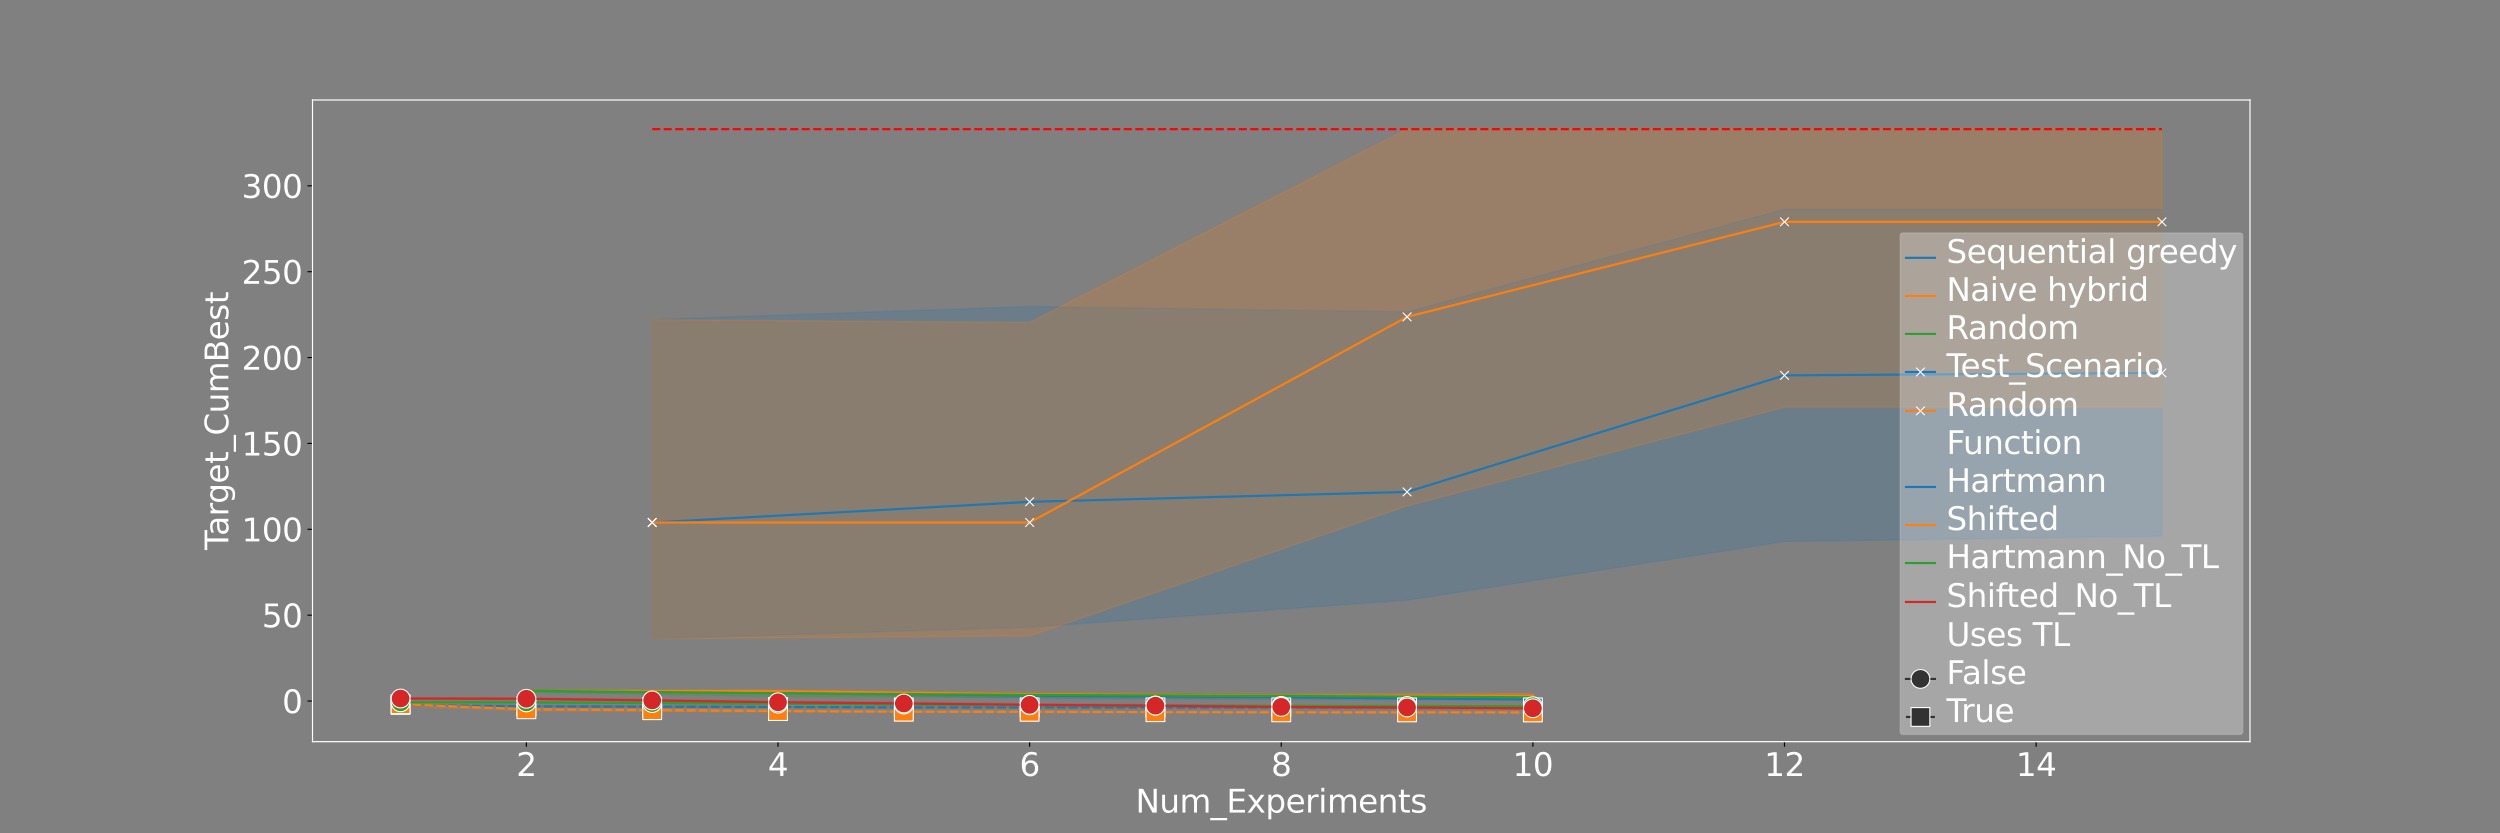 <?xml version="1.0" encoding="utf-8" standalone="no"?>
<!DOCTYPE svg PUBLIC "-//W3C//DTD SVG 1.1//EN"
  "http://www.w3.org/Graphics/SVG/1.1/DTD/svg11.dtd">
<svg xmlns:xlink="http://www.w3.org/1999/xlink" width="1728pt" height="576pt" viewBox="0 0 1728 576" xmlns="http://www.w3.org/2000/svg" version="1.1">
 <rect x="0" y="0" width="1728" height="576" fill="#808080" stroke="none"/>
 <defs>
  <style type="text/css">*{stroke-linejoin: round; stroke-linecap: butt}</style>
 </defs>
 <g id="figure_1">
  <g id="patch_1">
   <path d="M 0 576 
L 1728 576 
L 1728 0 
L 0 0 
L 0 576 
z
" style="fill: none"/>
  </g>
  <g id="axes_1">
   <g id="patch_2">
    <path d="M 216 512.64 
L 1555.2 512.64 
L 1555.2 69.12 
L 216 69.12 
L 216 512.64 
z
" style="fill: none"/>
   </g>
   <g id="PolyCollection_1">
    <defs>
     <path id="m956fd1e962" d="M 363.834 -99.448 
L 363.834 -97.539 
L 537.756 -96.444 
L 711.678 -93.345 
L 885.6 -92.601 
L 1059.522 -92.023 
L 1059.522 -93.094 
L 1059.522 -93.094 
L 885.6 -96.098 
L 711.678 -96.834 
L 537.756 -98.343 
L 363.834 -99.448 
z
" style="stroke: #1f77b4; stroke-opacity: 0.2"/>
    </defs>
    <g clip-path="url(#p86a7ad867b)">
     <use xlink:href="#m956fd1e962" x="0" y="576" style="fill: #1f77b4; fill-opacity: 0.2; stroke: #1f77b4; stroke-opacity: 0.2"/>
    </g>
   </g>
   <g id="PolyCollection_2">
    <defs>
     <path id="m1dabebb9e4" d="M 363.834 -99.55 
L 363.834 -97.539 
L 537.756 -97.371 
L 711.678 -94.779 
L 885.6 -93.717 
L 1059.522 -93.628 
L 1059.522 -96.742 
L 1059.522 -96.742 
L 885.6 -96.596 
L 711.678 -97.375 
L 537.756 -99.129 
L 363.834 -99.55 
z
" style="stroke: #ff7f0e; stroke-opacity: 0.2"/>
    </defs>
    <g clip-path="url(#p86a7ad867b)">
     <use xlink:href="#m1dabebb9e4" x="0" y="576" style="fill: #ff7f0e; fill-opacity: 0.2; stroke: #ff7f0e; stroke-opacity: 0.2"/>
    </g>
   </g>
   <g id="PolyCollection_3">
    <defs>
     <path id="m9c204f7368" d="M 363.834 -99.448 
L 363.834 -97.538 
L 537.756 -94.487 
L 711.678 -93.972 
L 885.6 -93.608 
L 1059.522 -92.641 
L 1059.522 -95.7 
L 1059.522 -95.7 
L 885.6 -96.261 
L 711.678 -97.064 
L 537.756 -98.516 
L 363.834 -99.448 
z
" style="stroke: #2ca02c; stroke-opacity: 0.2"/>
    </defs>
    <g clip-path="url(#p86a7ad867b)">
     <use xlink:href="#m9c204f7368" x="0" y="576" style="fill: #2ca02c; fill-opacity: 0.2; stroke: #2ca02c; stroke-opacity: 0.2"/>
    </g>
   </g>
   <g id="PolyCollection_4">
    <defs>
     <path id="me2877700dd" d="M 450.795 -355.069 
L 450.795 -134.459 
L 711.678 -142.457 
L 972.561 -161.208 
L 1233.444 -201.727 
L 1494.327 -205.472 
L 1494.327 -431.359 
L 1494.327 -431.359 
L 1233.444 -431.359 
L 972.561 -360.451 
L 711.678 -364.138 
L 450.795 -355.069 
z
" style="stroke: #1f77b4; stroke-opacity: 0.2"/>
    </defs>
    <g clip-path="url(#p86a7ad867b)">
     <use xlink:href="#me2877700dd" x="0" y="576" style="fill: #1f77b4; fill-opacity: 0.2; stroke: #1f77b4; stroke-opacity: 0.2"/>
    </g>
   </g>
   <g id="PolyCollection_5">
    <defs>
     <path id="mb3c5237f75" d="M 450.795 -355.069 
L 450.795 -134.435 
L 711.678 -136.489 
L 972.561 -226.334 
L 1233.444 -294.561 
L 1494.327 -294.561 
L 1494.327 -486.72 
L 1494.327 -486.72 
L 1233.444 -486.72 
L 972.561 -486.72 
L 711.678 -353.064 
L 450.795 -355.069 
z
" style="stroke: #ff7f0e; stroke-opacity: 0.2"/>
    </defs>
    <g clip-path="url(#p86a7ad867b)">
     <use xlink:href="#mb3c5237f75" x="0" y="576" style="fill: #ff7f0e; fill-opacity: 0.2; stroke: #ff7f0e; stroke-opacity: 0.2"/>
    </g>
   </g>
   <g id="PolyCollection_6">
    <defs>
     <path id="m5520b7ab23" d="M 276.873 -89.382 
L 276.873 -88.156 
L 363.834 -87.366 
L 450.795 -87.189 
L 537.756 -87.099 
L 624.717 -87.018 
L 711.678 -87.018 
L 798.639 -87.018 
L 885.6 -87.018 
L 972.561 -87.018 
L 1059.522 -87.018 
L 1059.522 -87.018 
L 1059.522 -87.018 
L 972.561 -87.018 
L 885.6 -87.019 
L 798.639 -87.02 
L 711.678 -87.02 
L 624.717 -87.02 
L 537.756 -87.692 
L 450.795 -87.96 
L 363.834 -88.24 
L 276.873 -89.382 
z
" style="stroke: #1f77b4; stroke-opacity: 0.2"/>
    </defs>
    <g clip-path="url(#p86a7ad867b)">
     <use xlink:href="#m5520b7ab23" x="0" y="576" style="fill: #1f77b4; fill-opacity: 0.2; stroke: #1f77b4; stroke-opacity: 0.2"/>
    </g>
   </g>
   <g id="PolyCollection_7">
    <defs>
     <path id="m9bc931d4c0" d="M 276.873 -90.76 
L 276.873 -87.81 
L 363.834 -84.752 
L 450.795 -84.288 
L 537.756 -83.875 
L 624.717 -83.741 
L 711.678 -83.705 
L 798.639 -83.627 
L 885.6 -83.556 
L 972.561 -83.54 
L 1059.522 -83.52 
L 1059.522 -83.635 
L 1059.522 -83.635 
L 972.561 -83.696 
L 885.6 -83.728 
L 798.639 -83.881 
L 711.678 -84.539 
L 624.717 -84.652 
L 537.756 -85.272 
L 450.795 -86.133 
L 363.834 -86.846 
L 276.873 -90.76 
z
" style="stroke: #ff7f0e; stroke-opacity: 0.2"/>
    </defs>
    <g clip-path="url(#p86a7ad867b)">
     <use xlink:href="#m9bc931d4c0" x="0" y="576" style="fill: #ff7f0e; fill-opacity: 0.2; stroke: #ff7f0e; stroke-opacity: 0.2"/>
    </g>
   </g>
   <g id="PolyCollection_8">
    <defs>
     <path id="m3ea13d54ee" d="M 276.873 -90.798 
L 276.873 -90.327 
L 363.834 -90.266 
L 450.795 -89.778 
L 537.756 -89.291 
L 624.717 -88.723 
L 711.678 -88.205 
L 798.639 -88.017 
L 885.6 -87.815 
L 972.561 -87.756 
L 1059.522 -87.612 
L 1059.522 -88.184 
L 1059.522 -88.184 
L 972.561 -88.301 
L 885.6 -88.413 
L 798.639 -88.624 
L 711.678 -88.832 
L 624.717 -89.322 
L 537.756 -89.944 
L 450.795 -90.301 
L 363.834 -90.73 
L 276.873 -90.798 
z
" style="stroke: #2ca02c; stroke-opacity: 0.2"/>
    </defs>
    <g clip-path="url(#p86a7ad867b)">
     <use xlink:href="#m3ea13d54ee" x="0" y="576" style="fill: #2ca02c; fill-opacity: 0.2; stroke: #2ca02c; stroke-opacity: 0.2"/>
    </g>
   </g>
   <g id="PolyCollection_9">
    <defs>
     <path id="m16ba56141a" d="M 276.873 -93.794 
L 276.873 -92.549 
L 363.834 -92.403 
L 450.795 -91.213 
L 537.756 -89.687 
L 624.717 -88.875 
L 711.678 -88 
L 798.639 -87.432 
L 885.6 -86.614 
L 972.561 -86.279 
L 1059.522 -85.706 
L 1059.522 -87.133 
L 1059.522 -87.133 
L 972.561 -87.738 
L 885.6 -88.272 
L 798.639 -89.006 
L 711.678 -89.633 
L 624.717 -90.573 
L 537.756 -91.331 
L 450.795 -92.511 
L 363.834 -93.549 
L 276.873 -93.794 
z
" style="stroke: #d62728; stroke-opacity: 0.2"/>
    </defs>
    <g clip-path="url(#p86a7ad867b)">
     <use xlink:href="#m16ba56141a" x="0" y="576" style="fill: #d62728; fill-opacity: 0.2; stroke: #d62728; stroke-opacity: 0.2"/>
    </g>
   </g>
   <g id="matplotlib.axis_1">
    <g id="xtick_1">
     <g id="line2d_1">
      <defs>
       <path id="m88820ced15" d="M 0 0 
L 0 3.5 
" style="stroke: #000000; stroke-width: 0.8"/>
      </defs>
      <g>
       <use xlink:href="#m88820ced15" x="363.834" y="512.64" style="stroke: #000000; stroke-width: 0.8"/>
      </g>
     </g>
     <g id="text_1">
      <!-- 2 -->
      <g style="fill: #ffffff" transform="translate(356.835 536.357) scale(0.22 -0.22)">
       <defs>
        <path id="DejaVuSans-32" d="M 1228 531 
L 3431 531 
L 3431 0 
L 469 0 
L 469 531 
Q 828 903 1448 1529 
Q 2069 2156 2228 2338 
Q 2531 2678 2651 2914 
Q 2772 3150 2772 3378 
Q 2772 3750 2511 3984 
Q 2250 4219 1831 4219 
Q 1534 4219 1204 4116 
Q 875 4013 500 3803 
L 500 4441 
Q 881 4594 1212 4672 
Q 1544 4750 1819 4750 
Q 2544 4750 2975 4387 
Q 3406 4025 3406 3419 
Q 3406 3131 3298 2873 
Q 3191 2616 2906 2266 
Q 2828 2175 2409 1742 
Q 1991 1309 1228 531 
z
" transform="scale(0.016)"/>
       </defs>
       <use xlink:href="#DejaVuSans-32"/>
      </g>
     </g>
    </g>
    <g id="xtick_2">
     <g id="line2d_2">
      <g>
       <use xlink:href="#m88820ced15" x="537.756" y="512.64" style="stroke: #000000; stroke-width: 0.8"/>
      </g>
     </g>
     <g id="text_2">
      <!-- 4 -->
      <g style="fill: #ffffff" transform="translate(530.757 536.357) scale(0.22 -0.22)">
       <defs>
        <path id="DejaVuSans-34" d="M 2419 4116 
L 825 1625 
L 2419 1625 
L 2419 4116 
z
M 2253 4666 
L 3047 4666 
L 3047 1625 
L 3713 1625 
L 3713 1100 
L 3047 1100 
L 3047 0 
L 2419 0 
L 2419 1100 
L 313 1100 
L 313 1709 
L 2253 4666 
z
" transform="scale(0.016)"/>
       </defs>
       <use xlink:href="#DejaVuSans-34"/>
      </g>
     </g>
    </g>
    <g id="xtick_3">
     <g id="line2d_3">
      <g>
       <use xlink:href="#m88820ced15" x="711.678" y="512.64" style="stroke: #000000; stroke-width: 0.8"/>
      </g>
     </g>
     <g id="text_3">
      <!-- 6 -->
      <g style="fill: #ffffff" transform="translate(704.679 536.357) scale(0.22 -0.22)">
       <defs>
        <path id="DejaVuSans-36" d="M 2113 2584 
Q 1688 2584 1439 2293 
Q 1191 2003 1191 1497 
Q 1191 994 1439 701 
Q 1688 409 2113 409 
Q 2538 409 2786 701 
Q 3034 994 3034 1497 
Q 3034 2003 2786 2293 
Q 2538 2584 2113 2584 
z
M 3366 4563 
L 3366 3988 
Q 3128 4100 2886 4159 
Q 2644 4219 2406 4219 
Q 1781 4219 1451 3797 
Q 1122 3375 1075 2522 
Q 1259 2794 1537 2939 
Q 1816 3084 2150 3084 
Q 2853 3084 3261 2657 
Q 3669 2231 3669 1497 
Q 3669 778 3244 343 
Q 2819 -91 2113 -91 
Q 1303 -91 875 529 
Q 447 1150 447 2328 
Q 447 3434 972 4092 
Q 1497 4750 2381 4750 
Q 2619 4750 2861 4703 
Q 3103 4656 3366 4563 
z
" transform="scale(0.016)"/>
       </defs>
       <use xlink:href="#DejaVuSans-36"/>
      </g>
     </g>
    </g>
    <g id="xtick_4">
     <g id="line2d_4">
      <g>
       <use xlink:href="#m88820ced15" x="885.6" y="512.64" style="stroke: #000000; stroke-width: 0.8"/>
      </g>
     </g>
     <g id="text_4">
      <!-- 8 -->
      <g style="fill: #ffffff" transform="translate(878.601 536.357) scale(0.22 -0.22)">
       <defs>
        <path id="DejaVuSans-38" d="M 2034 2216 
Q 1584 2216 1326 1975 
Q 1069 1734 1069 1313 
Q 1069 891 1326 650 
Q 1584 409 2034 409 
Q 2484 409 2743 651 
Q 3003 894 3003 1313 
Q 3003 1734 2745 1975 
Q 2488 2216 2034 2216 
z
M 1403 2484 
Q 997 2584 770 2862 
Q 544 3141 544 3541 
Q 544 4100 942 4425 
Q 1341 4750 2034 4750 
Q 2731 4750 3128 4425 
Q 3525 4100 3525 3541 
Q 3525 3141 3298 2862 
Q 3072 2584 2669 2484 
Q 3125 2378 3379 2068 
Q 3634 1759 3634 1313 
Q 3634 634 3220 271 
Q 2806 -91 2034 -91 
Q 1263 -91 848 271 
Q 434 634 434 1313 
Q 434 1759 690 2068 
Q 947 2378 1403 2484 
z
M 1172 3481 
Q 1172 3119 1398 2916 
Q 1625 2713 2034 2713 
Q 2441 2713 2670 2916 
Q 2900 3119 2900 3481 
Q 2900 3844 2670 4047 
Q 2441 4250 2034 4250 
Q 1625 4250 1398 4047 
Q 1172 3844 1172 3481 
z
" transform="scale(0.016)"/>
       </defs>
       <use xlink:href="#DejaVuSans-38"/>
      </g>
     </g>
    </g>
    <g id="xtick_5">
     <g id="line2d_5">
      <g>
       <use xlink:href="#m88820ced15" x="1059.522" y="512.64" style="stroke: #000000; stroke-width: 0.8"/>
      </g>
     </g>
     <g id="text_5">
      <!-- 10 -->
      <g style="fill: #ffffff" transform="translate(1045.525 536.357) scale(0.22 -0.22)">
       <defs>
        <path id="DejaVuSans-31" d="M 794 531 
L 1825 531 
L 1825 4091 
L 703 3866 
L 703 4441 
L 1819 4666 
L 2450 4666 
L 2450 531 
L 3481 531 
L 3481 0 
L 794 0 
L 794 531 
z
" transform="scale(0.016)"/>
        <path id="DejaVuSans-30" d="M 2034 4250 
Q 1547 4250 1301 3770 
Q 1056 3291 1056 2328 
Q 1056 1369 1301 889 
Q 1547 409 2034 409 
Q 2525 409 2770 889 
Q 3016 1369 3016 2328 
Q 3016 3291 2770 3770 
Q 2525 4250 2034 4250 
z
M 2034 4750 
Q 2819 4750 3233 4129 
Q 3647 3509 3647 2328 
Q 3647 1150 3233 529 
Q 2819 -91 2034 -91 
Q 1250 -91 836 529 
Q 422 1150 422 2328 
Q 422 3509 836 4129 
Q 1250 4750 2034 4750 
z
" transform="scale(0.016)"/>
       </defs>
       <use xlink:href="#DejaVuSans-31"/>
       <use xlink:href="#DejaVuSans-30" x="63.623"/>
      </g>
     </g>
    </g>
    <g id="xtick_6">
     <g id="line2d_6">
      <g>
       <use xlink:href="#m88820ced15" x="1233.444" y="512.64" style="stroke: #000000; stroke-width: 0.8"/>
      </g>
     </g>
     <g id="text_6">
      <!-- 12 -->
      <g style="fill: #ffffff" transform="translate(1219.447 536.357) scale(0.22 -0.22)">
       <use xlink:href="#DejaVuSans-31"/>
       <use xlink:href="#DejaVuSans-32" x="63.623"/>
      </g>
     </g>
    </g>
    <g id="xtick_7">
     <g id="line2d_7">
      <g>
       <use xlink:href="#m88820ced15" x="1407.366" y="512.64" style="stroke: #000000; stroke-width: 0.8"/>
      </g>
     </g>
     <g id="text_7">
      <!-- 14 -->
      <g style="fill: #ffffff" transform="translate(1393.369 536.357) scale(0.22 -0.22)">
       <use xlink:href="#DejaVuSans-31"/>
       <use xlink:href="#DejaVuSans-34" x="63.623"/>
      </g>
     </g>
    </g>
    <g id="text_8">
     <!-- Num_Experiments -->
     <g style="fill: #ffffff" transform="translate(784.897 561.648) scale(0.22 -0.22)">
      <defs>
       <path id="DejaVuSans-4e" d="M 628 4666 
L 1478 4666 
L 3547 763 
L 3547 4666 
L 4159 4666 
L 4159 0 
L 3309 0 
L 1241 3903 
L 1241 0 
L 628 0 
L 628 4666 
z
" transform="scale(0.016)"/>
       <path id="DejaVuSans-75" d="M 544 1381 
L 544 3500 
L 1119 3500 
L 1119 1403 
Q 1119 906 1312 657 
Q 1506 409 1894 409 
Q 2359 409 2629 706 
Q 2900 1003 2900 1516 
L 2900 3500 
L 3475 3500 
L 3475 0 
L 2900 0 
L 2900 538 
Q 2691 219 2414 64 
Q 2138 -91 1772 -91 
Q 1169 -91 856 284 
Q 544 659 544 1381 
z
M 1991 3584 
L 1991 3584 
z
" transform="scale(0.016)"/>
       <path id="DejaVuSans-6d" d="M 3328 2828 
Q 3544 3216 3844 3400 
Q 4144 3584 4550 3584 
Q 5097 3584 5394 3201 
Q 5691 2819 5691 2113 
L 5691 0 
L 5113 0 
L 5113 2094 
Q 5113 2597 4934 2840 
Q 4756 3084 4391 3084 
Q 3944 3084 3684 2787 
Q 3425 2491 3425 1978 
L 3425 0 
L 2847 0 
L 2847 2094 
Q 2847 2600 2669 2842 
Q 2491 3084 2119 3084 
Q 1678 3084 1418 2786 
Q 1159 2488 1159 1978 
L 1159 0 
L 581 0 
L 581 3500 
L 1159 3500 
L 1159 2956 
Q 1356 3278 1631 3431 
Q 1906 3584 2284 3584 
Q 2666 3584 2933 3390 
Q 3200 3197 3328 2828 
z
" transform="scale(0.016)"/>
       <path id="DejaVuSans-5f" d="M 3263 -1063 
L 3263 -1509 
L -63 -1509 
L -63 -1063 
L 3263 -1063 
z
" transform="scale(0.016)"/>
       <path id="DejaVuSans-45" d="M 628 4666 
L 3578 4666 
L 3578 4134 
L 1259 4134 
L 1259 2753 
L 3481 2753 
L 3481 2222 
L 1259 2222 
L 1259 531 
L 3634 531 
L 3634 0 
L 628 0 
L 628 4666 
z
" transform="scale(0.016)"/>
       <path id="DejaVuSans-78" d="M 3513 3500 
L 2247 1797 
L 3578 0 
L 2900 0 
L 1881 1375 
L 863 0 
L 184 0 
L 1544 1831 
L 300 3500 
L 978 3500 
L 1906 2253 
L 2834 3500 
L 3513 3500 
z
" transform="scale(0.016)"/>
       <path id="DejaVuSans-70" d="M 1159 525 
L 1159 -1331 
L 581 -1331 
L 581 3500 
L 1159 3500 
L 1159 2969 
Q 1341 3281 1617 3432 
Q 1894 3584 2278 3584 
Q 2916 3584 3314 3078 
Q 3713 2572 3713 1747 
Q 3713 922 3314 415 
Q 2916 -91 2278 -91 
Q 1894 -91 1617 61 
Q 1341 213 1159 525 
z
M 3116 1747 
Q 3116 2381 2855 2742 
Q 2594 3103 2138 3103 
Q 1681 3103 1420 2742 
Q 1159 2381 1159 1747 
Q 1159 1113 1420 752 
Q 1681 391 2138 391 
Q 2594 391 2855 752 
Q 3116 1113 3116 1747 
z
" transform="scale(0.016)"/>
       <path id="DejaVuSans-65" d="M 3597 1894 
L 3597 1613 
L 953 1613 
Q 991 1019 1311 708 
Q 1631 397 2203 397 
Q 2534 397 2845 478 
Q 3156 559 3463 722 
L 3463 178 
Q 3153 47 2828 -22 
Q 2503 -91 2169 -91 
Q 1331 -91 842 396 
Q 353 884 353 1716 
Q 353 2575 817 3079 
Q 1281 3584 2069 3584 
Q 2775 3584 3186 3129 
Q 3597 2675 3597 1894 
z
M 3022 2063 
Q 3016 2534 2758 2815 
Q 2500 3097 2075 3097 
Q 1594 3097 1305 2825 
Q 1016 2553 972 2059 
L 3022 2063 
z
" transform="scale(0.016)"/>
       <path id="DejaVuSans-72" d="M 2631 2963 
Q 2534 3019 2420 3045 
Q 2306 3072 2169 3072 
Q 1681 3072 1420 2755 
Q 1159 2438 1159 1844 
L 1159 0 
L 581 0 
L 581 3500 
L 1159 3500 
L 1159 2956 
Q 1341 3275 1631 3429 
Q 1922 3584 2338 3584 
Q 2397 3584 2469 3576 
Q 2541 3569 2628 3553 
L 2631 2963 
z
" transform="scale(0.016)"/>
       <path id="DejaVuSans-69" d="M 603 3500 
L 1178 3500 
L 1178 0 
L 603 0 
L 603 3500 
z
M 603 4863 
L 1178 4863 
L 1178 4134 
L 603 4134 
L 603 4863 
z
" transform="scale(0.016)"/>
       <path id="DejaVuSans-6e" d="M 3513 2113 
L 3513 0 
L 2938 0 
L 2938 2094 
Q 2938 2591 2744 2837 
Q 2550 3084 2163 3084 
Q 1697 3084 1428 2787 
Q 1159 2491 1159 1978 
L 1159 0 
L 581 0 
L 581 3500 
L 1159 3500 
L 1159 2956 
Q 1366 3272 1645 3428 
Q 1925 3584 2291 3584 
Q 2894 3584 3203 3211 
Q 3513 2838 3513 2113 
z
" transform="scale(0.016)"/>
       <path id="DejaVuSans-74" d="M 1172 4494 
L 1172 3500 
L 2356 3500 
L 2356 3053 
L 1172 3053 
L 1172 1153 
Q 1172 725 1289 603 
Q 1406 481 1766 481 
L 2356 481 
L 2356 0 
L 1766 0 
Q 1100 0 847 248 
Q 594 497 594 1153 
L 594 3053 
L 172 3053 
L 172 3500 
L 594 3500 
L 594 4494 
L 1172 4494 
z
" transform="scale(0.016)"/>
       <path id="DejaVuSans-73" d="M 2834 3397 
L 2834 2853 
Q 2591 2978 2328 3040 
Q 2066 3103 1784 3103 
Q 1356 3103 1142 2972 
Q 928 2841 928 2578 
Q 928 2378 1081 2264 
Q 1234 2150 1697 2047 
L 1894 2003 
Q 2506 1872 2764 1633 
Q 3022 1394 3022 966 
Q 3022 478 2636 193 
Q 2250 -91 1575 -91 
Q 1294 -91 989 -36 
Q 684 19 347 128 
L 347 722 
Q 666 556 975 473 
Q 1284 391 1588 391 
Q 1994 391 2212 530 
Q 2431 669 2431 922 
Q 2431 1156 2273 1281 
Q 2116 1406 1581 1522 
L 1381 1569 
Q 847 1681 609 1914 
Q 372 2147 372 2553 
Q 372 3047 722 3315 
Q 1072 3584 1716 3584 
Q 2034 3584 2315 3537 
Q 2597 3491 2834 3397 
z
" transform="scale(0.016)"/>
      </defs>
      <use xlink:href="#DejaVuSans-4e"/>
      <use xlink:href="#DejaVuSans-75" x="74.805"/>
      <use xlink:href="#DejaVuSans-6d" x="138.184"/>
      <use xlink:href="#DejaVuSans-5f" x="235.596"/>
      <use xlink:href="#DejaVuSans-45" x="285.596"/>
      <use xlink:href="#DejaVuSans-78" x="348.779"/>
      <use xlink:href="#DejaVuSans-70" x="407.959"/>
      <use xlink:href="#DejaVuSans-65" x="471.436"/>
      <use xlink:href="#DejaVuSans-72" x="532.959"/>
      <use xlink:href="#DejaVuSans-69" x="574.072"/>
      <use xlink:href="#DejaVuSans-6d" x="601.855"/>
      <use xlink:href="#DejaVuSans-65" x="699.268"/>
      <use xlink:href="#DejaVuSans-6e" x="760.791"/>
      <use xlink:href="#DejaVuSans-74" x="824.17"/>
      <use xlink:href="#DejaVuSans-73" x="863.379"/>
     </g>
    </g>
   </g>
   <g id="matplotlib.axis_2">
    <g id="ytick_1">
     <g id="line2d_8">
      <defs>
       <path id="m4b7fe04d2d" d="M 0 0 
L -3.5 0 
" style="stroke: #000000; stroke-width: 0.8"/>
      </defs>
      <g>
       <use xlink:href="#m4b7fe04d2d" x="216" y="484.566" style="stroke: #000000; stroke-width: 0.8"/>
      </g>
     </g>
     <g id="text_9">
      <!-- 0 -->
      <g style="fill: #ffffff" transform="translate(195.002 492.925) scale(0.22 -0.22)">
       <use xlink:href="#DejaVuSans-30"/>
      </g>
     </g>
    </g>
    <g id="ytick_2">
     <g id="line2d_9">
      <g>
       <use xlink:href="#m4b7fe04d2d" x="216" y="425.214" style="stroke: #000000; stroke-width: 0.8"/>
      </g>
     </g>
     <g id="text_10">
      <!-- 50 -->
      <g style="fill: #ffffff" transform="translate(181.005 433.572) scale(0.22 -0.22)">
       <defs>
        <path id="DejaVuSans-35" d="M 691 4666 
L 3169 4666 
L 3169 4134 
L 1269 4134 
L 1269 2991 
Q 1406 3038 1543 3061 
Q 1681 3084 1819 3084 
Q 2600 3084 3056 2656 
Q 3513 2228 3513 1497 
Q 3513 744 3044 326 
Q 2575 -91 1722 -91 
Q 1428 -91 1123 -41 
Q 819 9 494 109 
L 494 744 
Q 775 591 1075 516 
Q 1375 441 1709 441 
Q 2250 441 2565 725 
Q 2881 1009 2881 1497 
Q 2881 1984 2565 2268 
Q 2250 2553 1709 2553 
Q 1456 2553 1204 2497 
Q 953 2441 691 2322 
L 691 4666 
z
" transform="scale(0.016)"/>
       </defs>
       <use xlink:href="#DejaVuSans-35"/>
       <use xlink:href="#DejaVuSans-30" x="63.623"/>
      </g>
     </g>
    </g>
    <g id="ytick_3">
     <g id="line2d_10">
      <g>
       <use xlink:href="#m4b7fe04d2d" x="216" y="365.862" style="stroke: #000000; stroke-width: 0.8"/>
      </g>
     </g>
     <g id="text_11">
      <!-- 100 -->
      <g style="fill: #ffffff" transform="translate(167.007 374.22) scale(0.22 -0.22)">
       <use xlink:href="#DejaVuSans-31"/>
       <use xlink:href="#DejaVuSans-30" x="63.623"/>
       <use xlink:href="#DejaVuSans-30" x="127.246"/>
      </g>
     </g>
    </g>
    <g id="ytick_4">
     <g id="line2d_11">
      <g>
       <use xlink:href="#m4b7fe04d2d" x="216" y="306.51" style="stroke: #000000; stroke-width: 0.8"/>
      </g>
     </g>
     <g id="text_12">
      <!-- 150 -->
      <g style="fill: #ffffff" transform="translate(167.007 314.868) scale(0.22 -0.22)">
       <use xlink:href="#DejaVuSans-31"/>
       <use xlink:href="#DejaVuSans-35" x="63.623"/>
       <use xlink:href="#DejaVuSans-30" x="127.246"/>
      </g>
     </g>
    </g>
    <g id="ytick_5">
     <g id="line2d_12">
      <g>
       <use xlink:href="#m4b7fe04d2d" x="216" y="247.157" style="stroke: #000000; stroke-width: 0.8"/>
      </g>
     </g>
     <g id="text_13">
      <!-- 200 -->
      <g style="fill: #ffffff" transform="translate(167.007 255.515) scale(0.22 -0.22)">
       <use xlink:href="#DejaVuSans-32"/>
       <use xlink:href="#DejaVuSans-30" x="63.623"/>
       <use xlink:href="#DejaVuSans-30" x="127.246"/>
      </g>
     </g>
    </g>
    <g id="ytick_6">
     <g id="line2d_13">
      <g>
       <use xlink:href="#m4b7fe04d2d" x="216" y="187.805" style="stroke: #000000; stroke-width: 0.8"/>
      </g>
     </g>
     <g id="text_14">
      <!-- 250 -->
      <g style="fill: #ffffff" transform="translate(167.007 196.163) scale(0.22 -0.22)">
       <use xlink:href="#DejaVuSans-32"/>
       <use xlink:href="#DejaVuSans-35" x="63.623"/>
       <use xlink:href="#DejaVuSans-30" x="127.246"/>
      </g>
     </g>
    </g>
    <g id="ytick_7">
     <g id="line2d_14">
      <g>
       <use xlink:href="#m4b7fe04d2d" x="216" y="128.453" style="stroke: #000000; stroke-width: 0.8"/>
      </g>
     </g>
     <g id="text_15">
      <!-- 300 -->
      <g style="fill: #ffffff" transform="translate(167.007 136.811) scale(0.22 -0.22)">
       <defs>
        <path id="DejaVuSans-33" d="M 2597 2516 
Q 3050 2419 3304 2112 
Q 3559 1806 3559 1356 
Q 3559 666 3084 287 
Q 2609 -91 1734 -91 
Q 1441 -91 1130 -33 
Q 819 25 488 141 
L 488 750 
Q 750 597 1062 519 
Q 1375 441 1716 441 
Q 2309 441 2620 675 
Q 2931 909 2931 1356 
Q 2931 1769 2642 2001 
Q 2353 2234 1838 2234 
L 1294 2234 
L 1294 2753 
L 1863 2753 
Q 2328 2753 2575 2939 
Q 2822 3125 2822 3475 
Q 2822 3834 2567 4026 
Q 2313 4219 1838 4219 
Q 1578 4219 1281 4162 
Q 984 4106 628 3988 
L 628 4550 
Q 988 4650 1302 4700 
Q 1616 4750 1894 4750 
Q 2613 4750 3031 4423 
Q 3450 4097 3450 3541 
Q 3450 3153 3228 2886 
Q 3006 2619 2597 2516 
z
" transform="scale(0.016)"/>
       </defs>
       <use xlink:href="#DejaVuSans-33"/>
       <use xlink:href="#DejaVuSans-30" x="63.623"/>
       <use xlink:href="#DejaVuSans-30" x="127.246"/>
      </g>
     </g>
    </g>
    <g id="text_16">
     <!-- Target_CumBest -->
     <g style="fill: #ffffff" transform="translate(157.82 380.143) rotate(-90) scale(0.22 -0.22)">
      <defs>
       <path id="DejaVuSans-54" d="M -19 4666 
L 3928 4666 
L 3928 4134 
L 2272 4134 
L 2272 0 
L 1638 0 
L 1638 4134 
L -19 4134 
L -19 4666 
z
" transform="scale(0.016)"/>
       <path id="DejaVuSans-61" d="M 2194 1759 
Q 1497 1759 1228 1600 
Q 959 1441 959 1056 
Q 959 750 1161 570 
Q 1363 391 1709 391 
Q 2188 391 2477 730 
Q 2766 1069 2766 1631 
L 2766 1759 
L 2194 1759 
z
M 3341 1997 
L 3341 0 
L 2766 0 
L 2766 531 
Q 2569 213 2275 61 
Q 1981 -91 1556 -91 
Q 1019 -91 701 211 
Q 384 513 384 1019 
Q 384 1609 779 1909 
Q 1175 2209 1959 2209 
L 2766 2209 
L 2766 2266 
Q 2766 2663 2505 2880 
Q 2244 3097 1772 3097 
Q 1472 3097 1187 3025 
Q 903 2953 641 2809 
L 641 3341 
Q 956 3463 1253 3523 
Q 1550 3584 1831 3584 
Q 2591 3584 2966 3190 
Q 3341 2797 3341 1997 
z
" transform="scale(0.016)"/>
       <path id="DejaVuSans-67" d="M 2906 1791 
Q 2906 2416 2648 2759 
Q 2391 3103 1925 3103 
Q 1463 3103 1205 2759 
Q 947 2416 947 1791 
Q 947 1169 1205 825 
Q 1463 481 1925 481 
Q 2391 481 2648 825 
Q 2906 1169 2906 1791 
z
M 3481 434 
Q 3481 -459 3084 -895 
Q 2688 -1331 1869 -1331 
Q 1566 -1331 1297 -1286 
Q 1028 -1241 775 -1147 
L 775 -588 
Q 1028 -725 1275 -790 
Q 1522 -856 1778 -856 
Q 2344 -856 2625 -561 
Q 2906 -266 2906 331 
L 2906 616 
Q 2728 306 2450 153 
Q 2172 0 1784 0 
Q 1141 0 747 490 
Q 353 981 353 1791 
Q 353 2603 747 3093 
Q 1141 3584 1784 3584 
Q 2172 3584 2450 3431 
Q 2728 3278 2906 2969 
L 2906 3500 
L 3481 3500 
L 3481 434 
z
" transform="scale(0.016)"/>
       <path id="DejaVuSans-43" d="M 4122 4306 
L 4122 3641 
Q 3803 3938 3442 4084 
Q 3081 4231 2675 4231 
Q 1875 4231 1450 3742 
Q 1025 3253 1025 2328 
Q 1025 1406 1450 917 
Q 1875 428 2675 428 
Q 3081 428 3442 575 
Q 3803 722 4122 1019 
L 4122 359 
Q 3791 134 3420 21 
Q 3050 -91 2638 -91 
Q 1578 -91 968 557 
Q 359 1206 359 2328 
Q 359 3453 968 4101 
Q 1578 4750 2638 4750 
Q 3056 4750 3426 4639 
Q 3797 4528 4122 4306 
z
" transform="scale(0.016)"/>
       <path id="DejaVuSans-42" d="M 1259 2228 
L 1259 519 
L 2272 519 
Q 2781 519 3026 730 
Q 3272 941 3272 1375 
Q 3272 1813 3026 2020 
Q 2781 2228 2272 2228 
L 1259 2228 
z
M 1259 4147 
L 1259 2741 
L 2194 2741 
Q 2656 2741 2882 2914 
Q 3109 3088 3109 3444 
Q 3109 3797 2882 3972 
Q 2656 4147 2194 4147 
L 1259 4147 
z
M 628 4666 
L 2241 4666 
Q 2963 4666 3353 4366 
Q 3744 4066 3744 3513 
Q 3744 3084 3544 2831 
Q 3344 2578 2956 2516 
Q 3422 2416 3680 2098 
Q 3938 1781 3938 1306 
Q 3938 681 3513 340 
Q 3088 0 2303 0 
L 628 0 
L 628 4666 
z
" transform="scale(0.016)"/>
      </defs>
      <use xlink:href="#DejaVuSans-54"/>
      <use xlink:href="#DejaVuSans-61" x="44.584"/>
      <use xlink:href="#DejaVuSans-72" x="105.863"/>
      <use xlink:href="#DejaVuSans-67" x="145.227"/>
      <use xlink:href="#DejaVuSans-65" x="208.703"/>
      <use xlink:href="#DejaVuSans-74" x="270.227"/>
      <use xlink:href="#DejaVuSans-5f" x="309.436"/>
      <use xlink:href="#DejaVuSans-43" x="359.436"/>
      <use xlink:href="#DejaVuSans-75" x="429.26"/>
      <use xlink:href="#DejaVuSans-6d" x="492.639"/>
      <use xlink:href="#DejaVuSans-42" x="590.051"/>
      <use xlink:href="#DejaVuSans-65" x="658.654"/>
      <use xlink:href="#DejaVuSans-73" x="720.178"/>
      <use xlink:href="#DejaVuSans-74" x="772.277"/>
     </g>
    </g>
   </g>
   <g id="line2d_15">
    <path d="M 363.834 477.506 
L 537.756 478.573 
L 711.678 480.884 
L 885.6 481.947 
L 1059.522 483.483 
" clip-path="url(#p86a7ad867b)" style="fill: none; stroke: #1f77b4; stroke-width: 1.5; stroke-linecap: square"/>
   </g>
   <g id="line2d_16">
    <path d="M 363.834 477.506 
L 537.756 477.739 
L 711.678 479.791 
L 885.6 480.79 
L 1059.522 480.815 
" clip-path="url(#p86a7ad867b)" style="fill: none; stroke: #ff7f0e; stroke-width: 1.5; stroke-linecap: square"/>
   </g>
   <g id="line2d_17">
    <path d="M 363.834 477.506 
L 537.756 479.137 
L 711.678 480.316 
L 885.6 480.994 
L 1059.522 481.961 
" clip-path="url(#p86a7ad867b)" style="fill: none; stroke: #2ca02c; stroke-width: 1.5; stroke-linecap: square"/>
   </g>
   <g id="line2d_18"/>
   <g id="line2d_19"/>
   <g id="line2d_20"/>
   <g id="line2d_21">
    <path d="M 450.795 361.145 
L 711.678 346.867 
L 972.561 340.015 
L 1233.444 259.457 
L 1494.327 257.75 
" clip-path="url(#p86a7ad867b)" style="fill: none; stroke: #1f77b4; stroke-width: 1.5; stroke-linecap: square"/>
    <defs>
     <path id="me781d85780" d="M -3 3 
L 3 -3 
M -3 -3 
L 3 3 
" style="stroke: #ffffff; stroke-width: 0.75"/>
    </defs>
    <g clip-path="url(#p86a7ad867b)">
     <use xlink:href="#me781d85780" x="450.795" y="361.145" style="fill: #1f77b4; stroke: #ffffff; stroke-width: 0.75"/>
     <use xlink:href="#me781d85780" x="711.678" y="346.867" style="fill: #1f77b4; stroke: #ffffff; stroke-width: 0.75"/>
     <use xlink:href="#me781d85780" x="972.561" y="340.015" style="fill: #1f77b4; stroke: #ffffff; stroke-width: 0.75"/>
     <use xlink:href="#me781d85780" x="1233.444" y="259.457" style="fill: #1f77b4; stroke: #ffffff; stroke-width: 0.75"/>
     <use xlink:href="#me781d85780" x="1494.327" y="257.75" style="fill: #1f77b4; stroke: #ffffff; stroke-width: 0.75"/>
    </g>
   </g>
   <g id="line2d_22">
    <path d="M 450.795 361.145 
L 711.678 361.145 
L 972.561 219.019 
L 1233.444 153.333 
L 1494.327 153.333 
" clip-path="url(#p86a7ad867b)" style="fill: none; stroke: #ff7f0e; stroke-width: 1.5; stroke-linecap: square"/>
    <defs>
     <path id="m0a2fea4834" d="M -3 3 
L 3 -3 
M -3 -3 
L 3 3 
" style="stroke: #ffffff; stroke-width: 0.75"/>
    </defs>
    <g clip-path="url(#p86a7ad867b)">
     <use xlink:href="#m0a2fea4834" x="450.795" y="361.145" style="fill: #ff7f0e; stroke: #ffffff; stroke-width: 0.75"/>
     <use xlink:href="#m0a2fea4834" x="711.678" y="361.145" style="fill: #ff7f0e; stroke: #ffffff; stroke-width: 0.75"/>
     <use xlink:href="#m0a2fea4834" x="972.561" y="219.019" style="fill: #ff7f0e; stroke: #ffffff; stroke-width: 0.75"/>
     <use xlink:href="#m0a2fea4834" x="1233.444" y="153.333" style="fill: #ff7f0e; stroke: #ffffff; stroke-width: 0.75"/>
     <use xlink:href="#m0a2fea4834" x="1494.327" y="153.333" style="fill: #ff7f0e; stroke: #ffffff; stroke-width: 0.75"/>
    </g>
   </g>
   <g id="line2d_23"/>
   <g id="line2d_24"/>
   <g id="line2d_25">
    <path d="M 450.795 89.28 
L 1494.327 89.28 
" clip-path="url(#p86a7ad867b)" style="fill: none; stroke-dasharray: 5.55,2.4; stroke-dashoffset: 0; stroke: #ff0000; stroke-width: 1.5"/>
   </g>
   <g id="line2d_26">
    <path d="M 276.873 487.232 
L 363.834 488.284 
L 450.795 488.467 
L 537.756 488.645 
L 624.717 488.981 
L 711.678 488.981 
L 798.639 488.981 
L 885.6 488.982 
L 972.561 488.982 
L 1059.522 488.982 
" clip-path="url(#p86a7ad867b)" style="fill: none; stroke-dasharray: 6,2.25; stroke-dashoffset: 0; stroke: #1f77b4; stroke-width: 1.5"/>
    <defs>
     <path id="m2d56da271f" d="M -6.5 6.5 
L 6.5 6.5 
L 6.5 -6.5 
L -6.5 -6.5 
z
" style="stroke: #ffffff; stroke-width: 0.75; stroke-linejoin: miter"/>
    </defs>
    <g clip-path="url(#p86a7ad867b)">
     <use xlink:href="#m2d56da271f" x="276.873" y="487.232" style="fill: #1f77b4; stroke: #ffffff; stroke-width: 0.75; stroke-linejoin: miter"/>
     <use xlink:href="#m2d56da271f" x="363.834" y="488.284" style="fill: #1f77b4; stroke: #ffffff; stroke-width: 0.75; stroke-linejoin: miter"/>
     <use xlink:href="#m2d56da271f" x="450.795" y="488.467" style="fill: #1f77b4; stroke: #ffffff; stroke-width: 0.75; stroke-linejoin: miter"/>
     <use xlink:href="#m2d56da271f" x="537.756" y="488.645" style="fill: #1f77b4; stroke: #ffffff; stroke-width: 0.75; stroke-linejoin: miter"/>
     <use xlink:href="#m2d56da271f" x="624.717" y="488.981" style="fill: #1f77b4; stroke: #ffffff; stroke-width: 0.75; stroke-linejoin: miter"/>
     <use xlink:href="#m2d56da271f" x="711.678" y="488.981" style="fill: #1f77b4; stroke: #ffffff; stroke-width: 0.75; stroke-linejoin: miter"/>
     <use xlink:href="#m2d56da271f" x="798.639" y="488.981" style="fill: #1f77b4; stroke: #ffffff; stroke-width: 0.75; stroke-linejoin: miter"/>
     <use xlink:href="#m2d56da271f" x="885.6" y="488.982" style="fill: #1f77b4; stroke: #ffffff; stroke-width: 0.75; stroke-linejoin: miter"/>
     <use xlink:href="#m2d56da271f" x="972.561" y="488.982" style="fill: #1f77b4; stroke: #ffffff; stroke-width: 0.75; stroke-linejoin: miter"/>
     <use xlink:href="#m2d56da271f" x="1059.522" y="488.982" style="fill: #1f77b4; stroke: #ffffff; stroke-width: 0.75; stroke-linejoin: miter"/>
    </g>
   </g>
   <g id="line2d_27">
    <path d="M 276.873 486.714 
L 363.834 490.257 
L 450.795 490.86 
L 537.756 491.482 
L 624.717 491.928 
L 711.678 491.98 
L 798.639 492.258 
L 885.6 492.362 
L 972.561 492.389 
L 1059.522 492.435 
" clip-path="url(#p86a7ad867b)" style="fill: none; stroke-dasharray: 6,2.25; stroke-dashoffset: 0; stroke: #ff7f0e; stroke-width: 1.5"/>
    <defs>
     <path id="m8783828253" d="M -6.5 6.5 
L 6.5 6.5 
L 6.5 -6.5 
L -6.5 -6.5 
z
" style="stroke: #ffffff; stroke-width: 0.75; stroke-linejoin: miter"/>
    </defs>
    <g clip-path="url(#p86a7ad867b)">
     <use xlink:href="#m8783828253" x="276.873" y="486.714" style="fill: #ff7f0e; stroke: #ffffff; stroke-width: 0.75; stroke-linejoin: miter"/>
     <use xlink:href="#m8783828253" x="363.834" y="490.257" style="fill: #ff7f0e; stroke: #ffffff; stroke-width: 0.75; stroke-linejoin: miter"/>
     <use xlink:href="#m8783828253" x="450.795" y="490.86" style="fill: #ff7f0e; stroke: #ffffff; stroke-width: 0.75; stroke-linejoin: miter"/>
     <use xlink:href="#m8783828253" x="537.756" y="491.482" style="fill: #ff7f0e; stroke: #ffffff; stroke-width: 0.75; stroke-linejoin: miter"/>
     <use xlink:href="#m8783828253" x="624.717" y="491.928" style="fill: #ff7f0e; stroke: #ffffff; stroke-width: 0.75; stroke-linejoin: miter"/>
     <use xlink:href="#m8783828253" x="711.678" y="491.98" style="fill: #ff7f0e; stroke: #ffffff; stroke-width: 0.75; stroke-linejoin: miter"/>
     <use xlink:href="#m8783828253" x="798.639" y="492.258" style="fill: #ff7f0e; stroke: #ffffff; stroke-width: 0.75; stroke-linejoin: miter"/>
     <use xlink:href="#m8783828253" x="885.6" y="492.362" style="fill: #ff7f0e; stroke: #ffffff; stroke-width: 0.75; stroke-linejoin: miter"/>
     <use xlink:href="#m8783828253" x="972.561" y="492.389" style="fill: #ff7f0e; stroke: #ffffff; stroke-width: 0.75; stroke-linejoin: miter"/>
     <use xlink:href="#m8783828253" x="1059.522" y="492.435" style="fill: #ff7f0e; stroke: #ffffff; stroke-width: 0.75; stroke-linejoin: miter"/>
    </g>
   </g>
   <g id="line2d_28">
    <path d="M 276.873 485.441 
L 363.834 485.49 
L 450.795 485.955 
L 537.756 486.378 
L 624.717 486.972 
L 711.678 487.481 
L 798.639 487.687 
L 885.6 487.897 
L 972.561 487.984 
L 1059.522 488.132 
" clip-path="url(#p86a7ad867b)" style="fill: none; stroke: #2ca02c; stroke-width: 1.5; stroke-linecap: square"/>
    <defs>
     <path id="m2e93debacf" d="M 0 6.5 
C 1.724 6.5 3.377 5.815 4.596 4.596 
C 5.815 3.377 6.5 1.724 6.5 0 
C 6.5 -1.724 5.815 -3.377 4.596 -4.596 
C 3.377 -5.815 1.724 -6.5 0 -6.5 
C -1.724 -6.5 -3.377 -5.815 -4.596 -4.596 
C -5.815 -3.377 -6.5 -1.724 -6.5 0 
C -6.5 1.724 -5.815 3.377 -4.596 4.596 
C -3.377 5.815 -1.724 6.5 0 6.5 
z
" style="stroke: #ffffff; stroke-width: 0.75"/>
    </defs>
    <g clip-path="url(#p86a7ad867b)">
     <use xlink:href="#m2e93debacf" x="276.873" y="485.441" style="fill: #2ca02c; stroke: #ffffff; stroke-width: 0.75"/>
     <use xlink:href="#m2e93debacf" x="363.834" y="485.49" style="fill: #2ca02c; stroke: #ffffff; stroke-width: 0.75"/>
     <use xlink:href="#m2e93debacf" x="450.795" y="485.955" style="fill: #2ca02c; stroke: #ffffff; stroke-width: 0.75"/>
     <use xlink:href="#m2e93debacf" x="537.756" y="486.378" style="fill: #2ca02c; stroke: #ffffff; stroke-width: 0.75"/>
     <use xlink:href="#m2e93debacf" x="624.717" y="486.972" style="fill: #2ca02c; stroke: #ffffff; stroke-width: 0.75"/>
     <use xlink:href="#m2e93debacf" x="711.678" y="487.481" style="fill: #2ca02c; stroke: #ffffff; stroke-width: 0.75"/>
     <use xlink:href="#m2e93debacf" x="798.639" y="487.687" style="fill: #2ca02c; stroke: #ffffff; stroke-width: 0.75"/>
     <use xlink:href="#m2e93debacf" x="885.6" y="487.897" style="fill: #2ca02c; stroke: #ffffff; stroke-width: 0.75"/>
     <use xlink:href="#m2e93debacf" x="972.561" y="487.984" style="fill: #2ca02c; stroke: #ffffff; stroke-width: 0.75"/>
     <use xlink:href="#m2e93debacf" x="1059.522" y="488.132" style="fill: #2ca02c; stroke: #ffffff; stroke-width: 0.75"/>
    </g>
   </g>
   <g id="line2d_29">
    <path d="M 276.873 482.818 
L 363.834 482.993 
L 450.795 484.139 
L 537.756 485.424 
L 624.717 486.261 
L 711.678 487.2 
L 798.639 487.762 
L 885.6 488.608 
L 972.561 488.993 
L 1059.522 489.565 
" clip-path="url(#p86a7ad867b)" style="fill: none; stroke: #d62728; stroke-width: 1.5; stroke-linecap: square"/>
    <defs>
     <path id="m4035551da9" d="M 0 6.5 
C 1.724 6.5 3.377 5.815 4.596 4.596 
C 5.815 3.377 6.5 1.724 6.5 0 
C 6.5 -1.724 5.815 -3.377 4.596 -4.596 
C 3.377 -5.815 1.724 -6.5 0 -6.5 
C -1.724 -6.5 -3.377 -5.815 -4.596 -4.596 
C -5.815 -3.377 -6.5 -1.724 -6.5 0 
C -6.5 1.724 -5.815 3.377 -4.596 4.596 
C -3.377 5.815 -1.724 6.5 0 6.5 
z
" style="stroke: #ffffff; stroke-width: 0.75"/>
    </defs>
    <g clip-path="url(#p86a7ad867b)">
     <use xlink:href="#m4035551da9" x="276.873" y="482.818" style="fill: #d62728; stroke: #ffffff; stroke-width: 0.75"/>
     <use xlink:href="#m4035551da9" x="363.834" y="482.993" style="fill: #d62728; stroke: #ffffff; stroke-width: 0.75"/>
     <use xlink:href="#m4035551da9" x="450.795" y="484.139" style="fill: #d62728; stroke: #ffffff; stroke-width: 0.75"/>
     <use xlink:href="#m4035551da9" x="537.756" y="485.424" style="fill: #d62728; stroke: #ffffff; stroke-width: 0.75"/>
     <use xlink:href="#m4035551da9" x="624.717" y="486.261" style="fill: #d62728; stroke: #ffffff; stroke-width: 0.75"/>
     <use xlink:href="#m4035551da9" x="711.678" y="487.2" style="fill: #d62728; stroke: #ffffff; stroke-width: 0.75"/>
     <use xlink:href="#m4035551da9" x="798.639" y="487.762" style="fill: #d62728; stroke: #ffffff; stroke-width: 0.75"/>
     <use xlink:href="#m4035551da9" x="885.6" y="488.608" style="fill: #d62728; stroke: #ffffff; stroke-width: 0.75"/>
     <use xlink:href="#m4035551da9" x="972.561" y="488.993" style="fill: #d62728; stroke: #ffffff; stroke-width: 0.75"/>
     <use xlink:href="#m4035551da9" x="1059.522" y="489.565" style="fill: #d62728; stroke: #ffffff; stroke-width: 0.75"/>
    </g>
   </g>
   <g id="line2d_30"/>
   <g id="line2d_31"/>
   <g id="line2d_32"/>
   <g id="line2d_33"/>
   <g id="line2d_34"/>
   <g id="line2d_35"/>
   <g id="line2d_36"/>
   <g id="line2d_37"/>
   <g id="patch_3">
    <path d="M 216 512.64 
L 216 69.12 
" style="fill: none; stroke: #ffffff; stroke-width: 0.8; stroke-linejoin: miter; stroke-linecap: square"/>
   </g>
   <g id="patch_4">
    <path d="M 1555.2 512.64 
L 1555.2 69.12 
" style="fill: none; stroke: #ffffff; stroke-width: 0.8; stroke-linejoin: miter; stroke-linecap: square"/>
   </g>
   <g id="patch_5">
    <path d="M 216 512.64 
L 1555.2 512.64 
" style="fill: none; stroke: #ffffff; stroke-width: 0.8; stroke-linejoin: miter; stroke-linecap: square"/>
   </g>
   <g id="patch_6">
    <path d="M 216 69.12 
L 1555.2 69.12 
" style="fill: none; stroke: #ffffff; stroke-width: 0.8; stroke-linejoin: miter; stroke-linecap: square"/>
   </g>
   <g id="legend_1">
    <g id="patch_7">
     <path d="M 1315.409 507.64 
L 1548.2 507.64 
Q 1550.2 507.64 1550.2 505.64 
L 1550.2 163.01 
Q 1550.2 161.01 1548.2 161.01 
L 1315.409 161.01 
Q 1313.409 161.01 1313.409 163.01 
L 1313.409 505.64 
Q 1313.409 507.64 1315.409 507.64 
z
" style="fill: #ffffff; opacity: 0.3; stroke: #cccccc; stroke-linejoin: miter"/>
    </g>
    <g id="line2d_38">
     <path d="M 1317.409 178.227 
L 1327.409 178.227 
L 1337.409 178.227 
" style="fill: none; stroke: #1f77b4; stroke-width: 1.5; stroke-linecap: square"/>
    </g>
    <g id="text_17">
     <!-- Sequential greedy -->
     <g style="fill: #ffffff" transform="translate(1345.409 181.727) scale(0.22 -0.22)">
      <defs>
       <path id="DejaVuSans-53" d="M 3425 4513 
L 3425 3897 
Q 3066 4069 2747 4153 
Q 2428 4238 2131 4238 
Q 1616 4238 1336 4038 
Q 1056 3838 1056 3469 
Q 1056 3159 1242 3001 
Q 1428 2844 1947 2747 
L 2328 2669 
Q 3034 2534 3370 2195 
Q 3706 1856 3706 1288 
Q 3706 609 3251 259 
Q 2797 -91 1919 -91 
Q 1588 -91 1214 -16 
Q 841 59 441 206 
L 441 856 
Q 825 641 1194 531 
Q 1563 422 1919 422 
Q 2459 422 2753 634 
Q 3047 847 3047 1241 
Q 3047 1584 2836 1778 
Q 2625 1972 2144 2069 
L 1759 2144 
Q 1053 2284 737 2584 
Q 422 2884 422 3419 
Q 422 4038 858 4394 
Q 1294 4750 2059 4750 
Q 2388 4750 2728 4690 
Q 3069 4631 3425 4513 
z
" transform="scale(0.016)"/>
       <path id="DejaVuSans-71" d="M 947 1747 
Q 947 1113 1208 752 
Q 1469 391 1925 391 
Q 2381 391 2643 752 
Q 2906 1113 2906 1747 
Q 2906 2381 2643 2742 
Q 2381 3103 1925 3103 
Q 1469 3103 1208 2742 
Q 947 2381 947 1747 
z
M 2906 525 
Q 2725 213 2448 61 
Q 2172 -91 1784 -91 
Q 1150 -91 751 415 
Q 353 922 353 1747 
Q 353 2572 751 3078 
Q 1150 3584 1784 3584 
Q 2172 3584 2448 3432 
Q 2725 3281 2906 2969 
L 2906 3500 
L 3481 3500 
L 3481 -1331 
L 2906 -1331 
L 2906 525 
z
" transform="scale(0.016)"/>
       <path id="DejaVuSans-6c" d="M 603 4863 
L 1178 4863 
L 1178 0 
L 603 0 
L 603 4863 
z
" transform="scale(0.016)"/>
       <path id="DejaVuSans-20" transform="scale(0.016)"/>
       <path id="DejaVuSans-64" d="M 2906 2969 
L 2906 4863 
L 3481 4863 
L 3481 0 
L 2906 0 
L 2906 525 
Q 2725 213 2448 61 
Q 2172 -91 1784 -91 
Q 1150 -91 751 415 
Q 353 922 353 1747 
Q 353 2572 751 3078 
Q 1150 3584 1784 3584 
Q 2172 3584 2448 3432 
Q 2725 3281 2906 2969 
z
M 947 1747 
Q 947 1113 1208 752 
Q 1469 391 1925 391 
Q 2381 391 2643 752 
Q 2906 1113 2906 1747 
Q 2906 2381 2643 2742 
Q 2381 3103 1925 3103 
Q 1469 3103 1208 2742 
Q 947 2381 947 1747 
z
" transform="scale(0.016)"/>
       <path id="DejaVuSans-79" d="M 2059 -325 
Q 1816 -950 1584 -1140 
Q 1353 -1331 966 -1331 
L 506 -1331 
L 506 -850 
L 844 -850 
Q 1081 -850 1212 -737 
Q 1344 -625 1503 -206 
L 1606 56 
L 191 3500 
L 800 3500 
L 1894 763 
L 2988 3500 
L 3597 3500 
L 2059 -325 
z
" transform="scale(0.016)"/>
      </defs>
      <use xlink:href="#DejaVuSans-53"/>
      <use xlink:href="#DejaVuSans-65" x="63.477"/>
      <use xlink:href="#DejaVuSans-71" x="125"/>
      <use xlink:href="#DejaVuSans-75" x="188.477"/>
      <use xlink:href="#DejaVuSans-65" x="251.855"/>
      <use xlink:href="#DejaVuSans-6e" x="313.379"/>
      <use xlink:href="#DejaVuSans-74" x="376.758"/>
      <use xlink:href="#DejaVuSans-69" x="415.967"/>
      <use xlink:href="#DejaVuSans-61" x="443.75"/>
      <use xlink:href="#DejaVuSans-6c" x="505.029"/>
      <use xlink:href="#DejaVuSans-20" x="532.812"/>
      <use xlink:href="#DejaVuSans-67" x="564.6"/>
      <use xlink:href="#DejaVuSans-72" x="628.076"/>
      <use xlink:href="#DejaVuSans-65" x="666.939"/>
      <use xlink:href="#DejaVuSans-65" x="728.463"/>
      <use xlink:href="#DejaVuSans-64" x="789.986"/>
      <use xlink:href="#DejaVuSans-79" x="853.463"/>
     </g>
    </g>
    <g id="line2d_39">
     <path d="M 1317.409 204.518 
L 1327.409 204.518 
L 1337.409 204.518 
" style="fill: none; stroke: #ff7f0e; stroke-width: 1.5; stroke-linecap: square"/>
    </g>
    <g id="text_18">
     <!-- Naive hybrid -->
     <g style="fill: #ffffff" transform="translate(1345.409 208.018) scale(0.22 -0.22)">
      <defs>
       <path id="DejaVuSans-76" d="M 191 3500 
L 800 3500 
L 1894 563 
L 2988 3500 
L 3597 3500 
L 2284 0 
L 1503 0 
L 191 3500 
z
" transform="scale(0.016)"/>
       <path id="DejaVuSans-68" d="M 3513 2113 
L 3513 0 
L 2938 0 
L 2938 2094 
Q 2938 2591 2744 2837 
Q 2550 3084 2163 3084 
Q 1697 3084 1428 2787 
Q 1159 2491 1159 1978 
L 1159 0 
L 581 0 
L 581 4863 
L 1159 4863 
L 1159 2956 
Q 1366 3272 1645 3428 
Q 1925 3584 2291 3584 
Q 2894 3584 3203 3211 
Q 3513 2838 3513 2113 
z
" transform="scale(0.016)"/>
       <path id="DejaVuSans-62" d="M 3116 1747 
Q 3116 2381 2855 2742 
Q 2594 3103 2138 3103 
Q 1681 3103 1420 2742 
Q 1159 2381 1159 1747 
Q 1159 1113 1420 752 
Q 1681 391 2138 391 
Q 2594 391 2855 752 
Q 3116 1113 3116 1747 
z
M 1159 2969 
Q 1341 3281 1617 3432 
Q 1894 3584 2278 3584 
Q 2916 3584 3314 3078 
Q 3713 2572 3713 1747 
Q 3713 922 3314 415 
Q 2916 -91 2278 -91 
Q 1894 -91 1617 61 
Q 1341 213 1159 525 
L 1159 0 
L 581 0 
L 581 4863 
L 1159 4863 
L 1159 2969 
z
" transform="scale(0.016)"/>
      </defs>
      <use xlink:href="#DejaVuSans-4e"/>
      <use xlink:href="#DejaVuSans-61" x="74.805"/>
      <use xlink:href="#DejaVuSans-69" x="136.084"/>
      <use xlink:href="#DejaVuSans-76" x="163.867"/>
      <use xlink:href="#DejaVuSans-65" x="223.047"/>
      <use xlink:href="#DejaVuSans-20" x="284.57"/>
      <use xlink:href="#DejaVuSans-68" x="316.357"/>
      <use xlink:href="#DejaVuSans-79" x="379.736"/>
      <use xlink:href="#DejaVuSans-62" x="438.916"/>
      <use xlink:href="#DejaVuSans-72" x="502.393"/>
      <use xlink:href="#DejaVuSans-69" x="543.506"/>
      <use xlink:href="#DejaVuSans-64" x="571.289"/>
     </g>
    </g>
    <g id="line2d_40">
     <path d="M 1317.409 230.81 
L 1327.409 230.81 
L 1337.409 230.81 
" style="fill: none; stroke: #2ca02c; stroke-width: 1.5; stroke-linecap: square"/>
    </g>
    <g id="text_19">
     <!-- Random -->
     <g style="fill: #ffffff" transform="translate(1345.409 234.31) scale(0.22 -0.22)">
      <defs>
       <path id="DejaVuSans-52" d="M 2841 2188 
Q 3044 2119 3236 1894 
Q 3428 1669 3622 1275 
L 4263 0 
L 3584 0 
L 2988 1197 
Q 2756 1666 2539 1819 
Q 2322 1972 1947 1972 
L 1259 1972 
L 1259 0 
L 628 0 
L 628 4666 
L 2053 4666 
Q 2853 4666 3247 4331 
Q 3641 3997 3641 3322 
Q 3641 2881 3436 2590 
Q 3231 2300 2841 2188 
z
M 1259 4147 
L 1259 2491 
L 2053 2491 
Q 2509 2491 2742 2702 
Q 2975 2913 2975 3322 
Q 2975 3731 2742 3939 
Q 2509 4147 2053 4147 
L 1259 4147 
z
" transform="scale(0.016)"/>
       <path id="DejaVuSans-6f" d="M 1959 3097 
Q 1497 3097 1228 2736 
Q 959 2375 959 1747 
Q 959 1119 1226 758 
Q 1494 397 1959 397 
Q 2419 397 2687 759 
Q 2956 1122 2956 1747 
Q 2956 2369 2687 2733 
Q 2419 3097 1959 3097 
z
M 1959 3584 
Q 2709 3584 3137 3096 
Q 3566 2609 3566 1747 
Q 3566 888 3137 398 
Q 2709 -91 1959 -91 
Q 1206 -91 779 398 
Q 353 888 353 1747 
Q 353 2609 779 3096 
Q 1206 3584 1959 3584 
z
" transform="scale(0.016)"/>
      </defs>
      <use xlink:href="#DejaVuSans-52"/>
      <use xlink:href="#DejaVuSans-61" x="67.232"/>
      <use xlink:href="#DejaVuSans-6e" x="128.512"/>
      <use xlink:href="#DejaVuSans-64" x="191.891"/>
      <use xlink:href="#DejaVuSans-6f" x="255.367"/>
      <use xlink:href="#DejaVuSans-6d" x="316.549"/>
     </g>
    </g>
    <g id="line2d_41">
     <path d="M 1317.409 257.102 
L 1327.409 257.102 
L 1337.409 257.102 
" style="fill: none; stroke: #1f77b4; stroke-width: 1.5; stroke-linecap: square"/>
     <g>
      <use xlink:href="#me781d85780" x="1327.409" y="257.102" style="fill: #1f77b4; stroke: #ffffff; stroke-width: 0.75"/>
     </g>
    </g>
    <g id="text_20">
     <!-- Test_Scenario -->
     <g style="fill: #ffffff" transform="translate(1345.409 260.602) scale(0.22 -0.22)">
      <defs>
       <path id="DejaVuSans-63" d="M 3122 3366 
L 3122 2828 
Q 2878 2963 2633 3030 
Q 2388 3097 2138 3097 
Q 1578 3097 1268 2742 
Q 959 2388 959 1747 
Q 959 1106 1268 751 
Q 1578 397 2138 397 
Q 2388 397 2633 464 
Q 2878 531 3122 666 
L 3122 134 
Q 2881 22 2623 -34 
Q 2366 -91 2075 -91 
Q 1284 -91 818 406 
Q 353 903 353 1747 
Q 353 2603 823 3093 
Q 1294 3584 2113 3584 
Q 2378 3584 2631 3529 
Q 2884 3475 3122 3366 
z
" transform="scale(0.016)"/>
      </defs>
      <use xlink:href="#DejaVuSans-54"/>
      <use xlink:href="#DejaVuSans-65" x="44.084"/>
      <use xlink:href="#DejaVuSans-73" x="105.607"/>
      <use xlink:href="#DejaVuSans-74" x="157.707"/>
      <use xlink:href="#DejaVuSans-5f" x="196.916"/>
      <use xlink:href="#DejaVuSans-53" x="246.916"/>
      <use xlink:href="#DejaVuSans-63" x="310.393"/>
      <use xlink:href="#DejaVuSans-65" x="365.373"/>
      <use xlink:href="#DejaVuSans-6e" x="426.896"/>
      <use xlink:href="#DejaVuSans-61" x="490.275"/>
      <use xlink:href="#DejaVuSans-72" x="551.555"/>
      <use xlink:href="#DejaVuSans-69" x="592.668"/>
      <use xlink:href="#DejaVuSans-6f" x="620.451"/>
     </g>
    </g>
    <g id="line2d_42">
     <path d="M 1317.409 284.006 
L 1327.409 284.006 
L 1337.409 284.006 
" style="fill: none; stroke: #ff7f0e; stroke-width: 1.5; stroke-linecap: square"/>
     <g>
      <use xlink:href="#m0a2fea4834" x="1327.409" y="284.006" style="fill: #ff7f0e; stroke: #ffffff; stroke-width: 0.75"/>
     </g>
    </g>
    <g id="text_21">
     <!-- Random -->
     <g style="fill: #ffffff" transform="translate(1345.409 287.506) scale(0.22 -0.22)">
      <use xlink:href="#DejaVuSans-52"/>
      <use xlink:href="#DejaVuSans-61" x="67.232"/>
      <use xlink:href="#DejaVuSans-6e" x="128.512"/>
      <use xlink:href="#DejaVuSans-64" x="191.891"/>
      <use xlink:href="#DejaVuSans-6f" x="255.367"/>
      <use xlink:href="#DejaVuSans-6d" x="316.549"/>
     </g>
    </g>
    <g id="line2d_43">
     <path d="M 1317.409 310.298 
L 1327.409 310.298 
L 1337.409 310.298 
" style="fill: none"/>
    </g>
    <g id="text_22">
     <!-- Function -->
     <g style="fill: #ffffff" transform="translate(1345.409 313.798) scale(0.22 -0.22)">
      <defs>
       <path id="DejaVuSans-46" d="M 628 4666 
L 3309 4666 
L 3309 4134 
L 1259 4134 
L 1259 2759 
L 3109 2759 
L 3109 2228 
L 1259 2228 
L 1259 0 
L 628 0 
L 628 4666 
z
" transform="scale(0.016)"/>
      </defs>
      <use xlink:href="#DejaVuSans-46"/>
      <use xlink:href="#DejaVuSans-75" x="52.02"/>
      <use xlink:href="#DejaVuSans-6e" x="115.398"/>
      <use xlink:href="#DejaVuSans-63" x="178.777"/>
      <use xlink:href="#DejaVuSans-74" x="233.758"/>
      <use xlink:href="#DejaVuSans-69" x="272.967"/>
      <use xlink:href="#DejaVuSans-6f" x="300.75"/>
      <use xlink:href="#DejaVuSans-6e" x="361.932"/>
     </g>
    </g>
    <g id="line2d_44">
     <path d="M 1317.409 336.59 
L 1327.409 336.59 
L 1337.409 336.59 
" style="fill: none; stroke: #1f77b4; stroke-width: 1.5; stroke-linecap: square"/>
    </g>
    <g id="text_23">
     <!-- Hartmann -->
     <g style="fill: #ffffff" transform="translate(1345.409 340.09) scale(0.22 -0.22)">
      <defs>
       <path id="DejaVuSans-48" d="M 628 4666 
L 1259 4666 
L 1259 2753 
L 3553 2753 
L 3553 4666 
L 4184 4666 
L 4184 0 
L 3553 0 
L 3553 2222 
L 1259 2222 
L 1259 0 
L 628 0 
L 628 4666 
z
" transform="scale(0.016)"/>
      </defs>
      <use xlink:href="#DejaVuSans-48"/>
      <use xlink:href="#DejaVuSans-61" x="75.195"/>
      <use xlink:href="#DejaVuSans-72" x="136.475"/>
      <use xlink:href="#DejaVuSans-74" x="177.588"/>
      <use xlink:href="#DejaVuSans-6d" x="216.797"/>
      <use xlink:href="#DejaVuSans-61" x="314.209"/>
      <use xlink:href="#DejaVuSans-6e" x="375.488"/>
      <use xlink:href="#DejaVuSans-6e" x="438.867"/>
     </g>
    </g>
    <g id="line2d_45">
     <path d="M 1317.409 362.882 
L 1327.409 362.882 
L 1337.409 362.882 
" style="fill: none; stroke: #ff7f0e; stroke-width: 1.5; stroke-linecap: square"/>
    </g>
    <g id="text_24">
     <!-- Shifted -->
     <g style="fill: #ffffff" transform="translate(1345.409 366.382) scale(0.22 -0.22)">
      <defs>
       <path id="DejaVuSans-66" d="M 2375 4863 
L 2375 4384 
L 1825 4384 
Q 1516 4384 1395 4259 
Q 1275 4134 1275 3809 
L 1275 3500 
L 2222 3500 
L 2222 3053 
L 1275 3053 
L 1275 0 
L 697 0 
L 697 3053 
L 147 3053 
L 147 3500 
L 697 3500 
L 697 3744 
Q 697 4328 969 4595 
Q 1241 4863 1831 4863 
L 2375 4863 
z
" transform="scale(0.016)"/>
      </defs>
      <use xlink:href="#DejaVuSans-53"/>
      <use xlink:href="#DejaVuSans-68" x="63.477"/>
      <use xlink:href="#DejaVuSans-69" x="126.855"/>
      <use xlink:href="#DejaVuSans-66" x="154.639"/>
      <use xlink:href="#DejaVuSans-74" x="188.094"/>
      <use xlink:href="#DejaVuSans-65" x="227.303"/>
      <use xlink:href="#DejaVuSans-64" x="288.826"/>
     </g>
    </g>
    <g id="line2d_46">
     <path d="M 1317.409 389.173 
L 1327.409 389.173 
L 1337.409 389.173 
" style="fill: none; stroke: #2ca02c; stroke-width: 1.5; stroke-linecap: square"/>
    </g>
    <g id="text_25">
     <!-- Hartmann_No_TL -->
     <g style="fill: #ffffff" transform="translate(1345.409 392.673) scale(0.22 -0.22)">
      <defs>
       <path id="DejaVuSans-4c" d="M 628 4666 
L 1259 4666 
L 1259 531 
L 3531 531 
L 3531 0 
L 628 0 
L 628 4666 
z
" transform="scale(0.016)"/>
      </defs>
      <use xlink:href="#DejaVuSans-48"/>
      <use xlink:href="#DejaVuSans-61" x="75.195"/>
      <use xlink:href="#DejaVuSans-72" x="136.475"/>
      <use xlink:href="#DejaVuSans-74" x="177.588"/>
      <use xlink:href="#DejaVuSans-6d" x="216.797"/>
      <use xlink:href="#DejaVuSans-61" x="314.209"/>
      <use xlink:href="#DejaVuSans-6e" x="375.488"/>
      <use xlink:href="#DejaVuSans-6e" x="438.867"/>
      <use xlink:href="#DejaVuSans-5f" x="502.246"/>
      <use xlink:href="#DejaVuSans-4e" x="552.246"/>
      <use xlink:href="#DejaVuSans-6f" x="627.051"/>
      <use xlink:href="#DejaVuSans-5f" x="688.232"/>
      <use xlink:href="#DejaVuSans-54" x="738.232"/>
      <use xlink:href="#DejaVuSans-4c" x="799.316"/>
     </g>
    </g>
    <g id="line2d_47">
     <path d="M 1317.409 416.077 
L 1327.409 416.077 
L 1337.409 416.077 
" style="fill: none; stroke: #d62728; stroke-width: 1.5; stroke-linecap: square"/>
    </g>
    <g id="text_26">
     <!-- Shifted_No_TL -->
     <g style="fill: #ffffff" transform="translate(1345.409 419.577) scale(0.22 -0.22)">
      <use xlink:href="#DejaVuSans-53"/>
      <use xlink:href="#DejaVuSans-68" x="63.477"/>
      <use xlink:href="#DejaVuSans-69" x="126.855"/>
      <use xlink:href="#DejaVuSans-66" x="154.639"/>
      <use xlink:href="#DejaVuSans-74" x="188.094"/>
      <use xlink:href="#DejaVuSans-65" x="227.303"/>
      <use xlink:href="#DejaVuSans-64" x="288.826"/>
      <use xlink:href="#DejaVuSans-5f" x="352.303"/>
      <use xlink:href="#DejaVuSans-4e" x="402.303"/>
      <use xlink:href="#DejaVuSans-6f" x="477.107"/>
      <use xlink:href="#DejaVuSans-5f" x="538.289"/>
      <use xlink:href="#DejaVuSans-54" x="588.289"/>
      <use xlink:href="#DejaVuSans-4c" x="649.373"/>
     </g>
    </g>
    <g id="line2d_48">
     <path d="M 1317.409 442.981 
L 1327.409 442.981 
L 1337.409 442.981 
" style="fill: none"/>
    </g>
    <g id="text_27">
     <!-- Uses TL -->
     <g style="fill: #ffffff" transform="translate(1345.409 446.481) scale(0.22 -0.22)">
      <defs>
       <path id="DejaVuSans-55" d="M 556 4666 
L 1191 4666 
L 1191 1831 
Q 1191 1081 1462 751 
Q 1734 422 2344 422 
Q 2950 422 3222 751 
Q 3494 1081 3494 1831 
L 3494 4666 
L 4128 4666 
L 4128 1753 
Q 4128 841 3676 375 
Q 3225 -91 2344 -91 
Q 1459 -91 1007 375 
Q 556 841 556 1753 
L 556 4666 
z
" transform="scale(0.016)"/>
      </defs>
      <use xlink:href="#DejaVuSans-55"/>
      <use xlink:href="#DejaVuSans-73" x="73.193"/>
      <use xlink:href="#DejaVuSans-65" x="125.293"/>
      <use xlink:href="#DejaVuSans-73" x="186.816"/>
      <use xlink:href="#DejaVuSans-20" x="238.916"/>
      <use xlink:href="#DejaVuSans-54" x="270.703"/>
      <use xlink:href="#DejaVuSans-4c" x="331.787"/>
     </g>
    </g>
    <g id="line2d_49">
     <path d="M 1317.409 469.273 
L 1327.409 469.273 
L 1337.409 469.273 
" style="fill: none; stroke: #333333; stroke-width: 1.5; stroke-linecap: square"/>
     <defs>
      <path id="maca45f71af" d="M 0 6.5 
C 1.724 6.5 3.377 5.815 4.596 4.596 
C 5.815 3.377 6.5 1.724 6.5 0 
C 6.5 -1.724 5.815 -3.377 4.596 -4.596 
C 3.377 -5.815 1.724 -6.5 0 -6.5 
C -1.724 -6.5 -3.377 -5.815 -4.596 -4.596 
C -5.815 -3.377 -6.5 -1.724 -6.5 0 
C -6.5 1.724 -5.815 3.377 -4.596 4.596 
C -3.377 5.815 -1.724 6.5 0 6.5 
z
" style="stroke: #ffffff; stroke-width: 0.75"/>
     </defs>
     <g>
      <use xlink:href="#maca45f71af" x="1327.409" y="469.273" style="fill: #333333; stroke: #ffffff; stroke-width: 0.75"/>
     </g>
    </g>
    <g id="text_28">
     <!-- False -->
     <g style="fill: #ffffff" transform="translate(1345.409 472.773) scale(0.22 -0.22)">
      <use xlink:href="#DejaVuSans-46"/>
      <use xlink:href="#DejaVuSans-61" x="48.395"/>
      <use xlink:href="#DejaVuSans-6c" x="109.674"/>
      <use xlink:href="#DejaVuSans-73" x="137.457"/>
      <use xlink:href="#DejaVuSans-65" x="189.557"/>
     </g>
    </g>
    <g id="line2d_50">
     <path d="M 1317.409 495.565 
L 1327.409 495.565 
L 1337.409 495.565 
" style="fill: none; stroke-dasharray: 6,2.25; stroke-dashoffset: 0; stroke: #333333; stroke-width: 1.5"/>
     <defs>
      <path id="mfa41706109" d="M -6.5 6.5 
L 6.5 6.5 
L 6.5 -6.5 
L -6.5 -6.5 
z
" style="stroke: #ffffff; stroke-width: 0.75; stroke-linejoin: miter"/>
     </defs>
     <g>
      <use xlink:href="#mfa41706109" x="1327.409" y="495.565" style="fill: #333333; stroke: #ffffff; stroke-width: 0.75; stroke-linejoin: miter"/>
     </g>
    </g>
    <g id="text_29">
     <!-- True -->
     <g style="fill: #ffffff" transform="translate(1345.409 499.065) scale(0.22 -0.22)">
      <use xlink:href="#DejaVuSans-54"/>
      <use xlink:href="#DejaVuSans-72" x="46.334"/>
      <use xlink:href="#DejaVuSans-75" x="87.447"/>
      <use xlink:href="#DejaVuSans-65" x="150.826"/>
     </g>
    </g>
   </g>
  </g>
 </g>
 <defs>
  <clipPath id="p86a7ad867b">
   <rect x="216" y="69.12" width="1339.2" height="443.52"/>
  </clipPath>
 </defs>
</svg>
